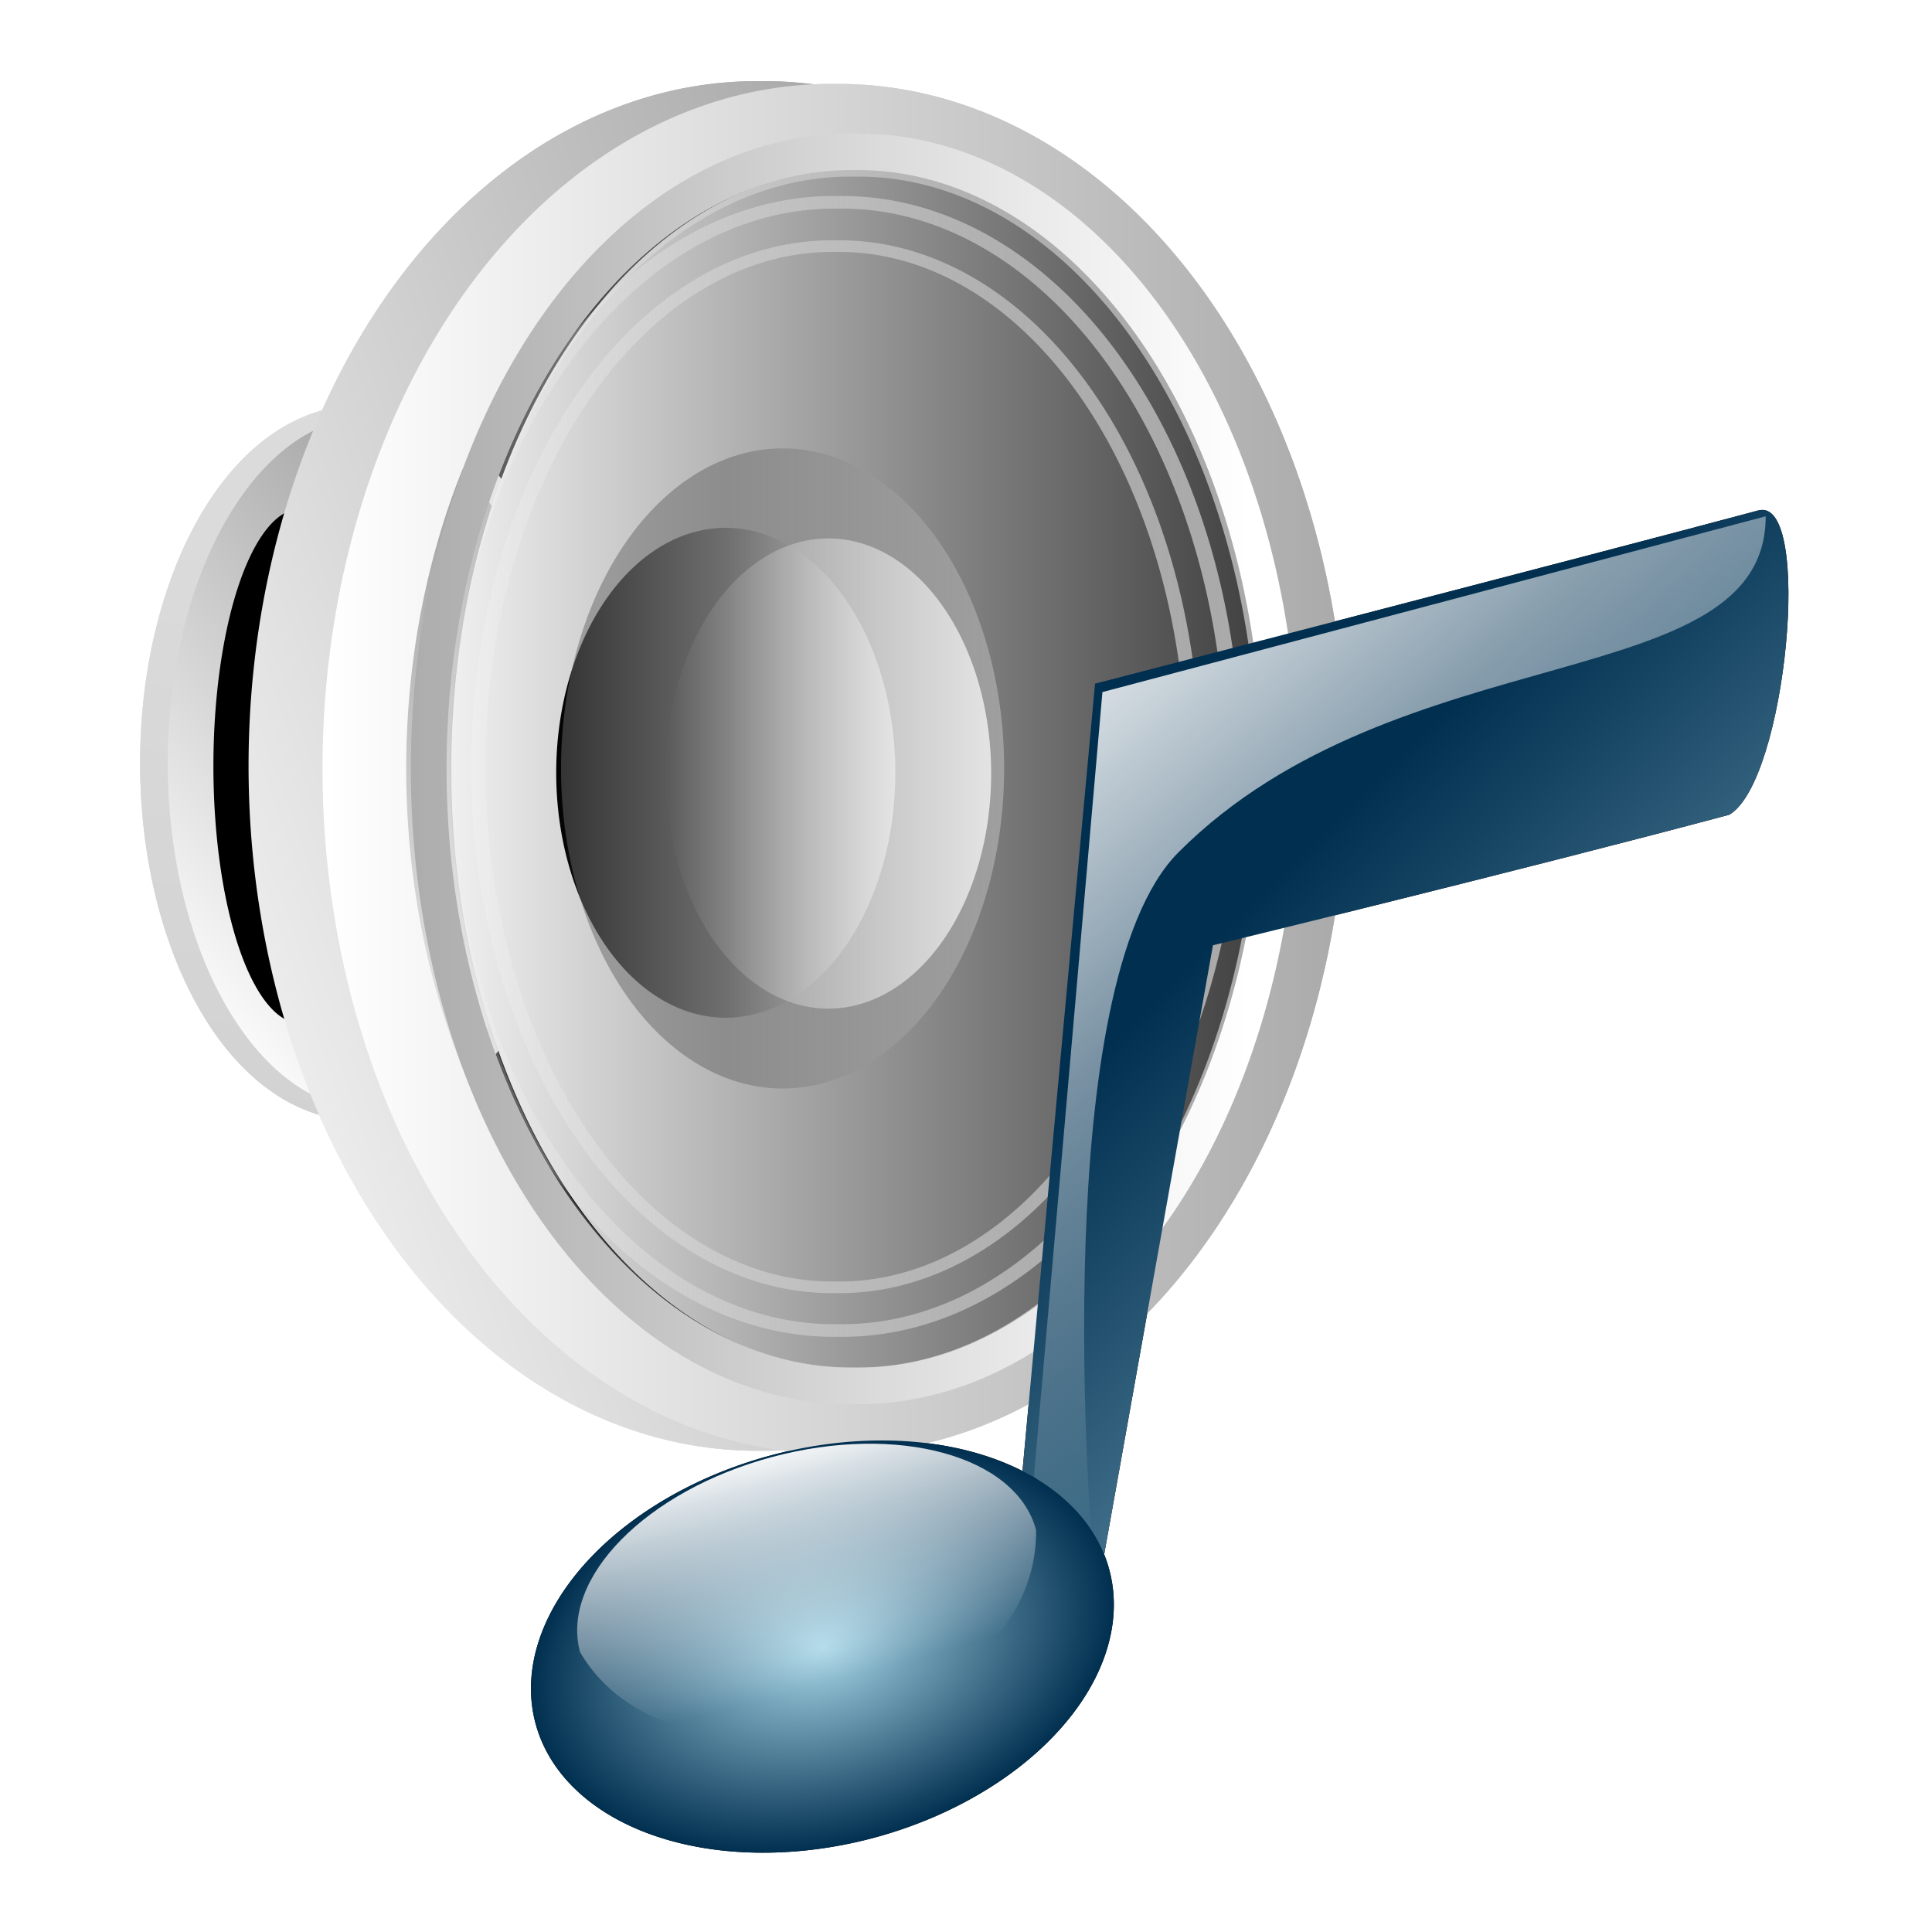 <?xml version="1.0" encoding="UTF-8" standalone="no"?>
<!-- Created with Inkscape (http://www.inkscape.org/) -->
<svg
   xmlns:dc="http://purl.org/dc/elements/1.1/"
   xmlns:cc="http://web.resource.org/cc/"
   xmlns:rdf="http://www.w3.org/1999/02/22-rdf-syntax-ns#"
   xmlns:svg="http://www.w3.org/2000/svg"
   xmlns="http://www.w3.org/2000/svg"
   xmlns:xlink="http://www.w3.org/1999/xlink"
   xmlns:sodipodi="http://sodipodi.sourceforge.net/DTD/sodipodi-0.dtd"
   xmlns:inkscape="http://www.inkscape.org/namespaces/inkscape"
   width="48px"
   height="48px"
   id="svg1872"
   sodipodi:version="0.32"
   inkscape:version="0.45"
   sodipodi:docbase="/media/disk/Kubuntu/Emerald2.0/svg"
   sodipodi:docname="aMSN-webcam_audio_wizard1.svg"
   inkscape:export-filename="/media/disk/Kubuntu/Emerald2.0/png/webcam_audio_wizard1.png"
   inkscape:export-xdpi="90"
   inkscape:export-ydpi="90"
   inkscape:output_extension="org.inkscape.output.svg.inkscape"
   sodipodi:modified="TRUE">
  <defs
     id="defs1874">
    <linearGradient
       id="linearGradient9802">
      <stop
         style="stop-color:white;stop-opacity:1;"
         offset="0"
         id="stop9804" />
      <stop
         style="stop-color:white;stop-opacity:0;"
         offset="1"
         id="stop9806" />
    </linearGradient>
    <linearGradient
       id="linearGradient9808">
      <stop
         id="stop9810"
         offset="0"
         style="stop-color:#a9d7e8;stop-opacity:1;" />
      <stop
         id="stop9812"
         offset="1"
         style="stop-color:#002f50;stop-opacity:1;" />
    </linearGradient>
    <linearGradient
       id="linearGradient9796">
      <stop
         style="stop-color:white;stop-opacity:1;"
         offset="0"
         id="stop9798" />
      <stop
         style="stop-color:white;stop-opacity:0;"
         offset="1"
         id="stop9800" />
    </linearGradient>
    <linearGradient
       id="linearGradient9790">
      <stop
         id="stop9792"
         offset="0"
         style="stop-color:#a9d7e8;stop-opacity:1;" />
      <stop
         id="stop9794"
         offset="1"
         style="stop-color:#002f50;stop-opacity:1;" />
    </linearGradient>
    <linearGradient
       id="linearGradient23311">
      <stop
         style="stop-color:#c4c4c4;stop-opacity:1;"
         offset="0"
         id="stop23313" />
      <stop
         style="stop-color:#dbdbdb;stop-opacity:1;"
         offset="1"
         id="stop23315" />
    </linearGradient>
    <linearGradient
       id="linearGradient21533">
      <stop
         style="stop-color:#959595;stop-opacity:1;"
         offset="0"
         id="stop21535" />
      <stop
         style="stop-color:white;stop-opacity:1;"
         offset="1"
         id="stop21537" />
    </linearGradient>
    <linearGradient
       id="linearGradient17068">
      <stop
         style="stop-color:white;stop-opacity:1;"
         offset="0"
         id="stop17070" />
      <stop
         style="stop-color:#aaa;stop-opacity:1;"
         offset="1"
         id="stop17072" />
    </linearGradient>
    <linearGradient
       id="linearGradient12623">
      <stop
         style="stop-color:white;stop-opacity:0.141;"
         offset="0"
         id="stop12625" />
      <stop
         style="stop-color:#aaa;stop-opacity:1;"
         offset="1"
         id="stop12627" />
    </linearGradient>
    <linearGradient
       id="linearGradient10836">
      <stop
         style="stop-color:#404040;stop-opacity:1;"
         offset="0"
         id="stop10838" />
      <stop
         style="stop-color:#efefef;stop-opacity:1;"
         offset="1"
         id="stop10840" />
    </linearGradient>
    <linearGradient
       id="linearGradient9932">
      <stop
         style="stop-color:white;stop-opacity:1;"
         offset="0"
         id="stop9934" />
      <stop
         style="stop-color:white;stop-opacity:0;"
         offset="1"
         id="stop9936" />
    </linearGradient>
    <linearGradient
       id="linearGradient8152">
      <stop
         id="stop8154"
         offset="0"
         style="stop-color:#666;stop-opacity:1;" />
      <stop
         id="stop8156"
         offset="1"
         style="stop-color:#efefef;stop-opacity:1;" />
    </linearGradient>
    <linearGradient
       id="linearGradient3715">
      <stop
         style="stop-color:black;stop-opacity:1;"
         offset="0"
         id="stop3717" />
      <stop
         style="stop-color:#efefef;stop-opacity:1;"
         offset="1"
         id="stop3719" />
    </linearGradient>
    <linearGradient
       inkscape:collect="always"
       xlink:href="#linearGradient3715"
       id="linearGradient9943"
       gradientUnits="userSpaceOnUse"
       x1="28.571"
       y1="27.714"
       x2="28.571"
       y2="18.857" />
    <linearGradient
       inkscape:collect="always"
       xlink:href="#linearGradient8152"
       id="linearGradient9945"
       gradientUnits="userSpaceOnUse"
       x1="28.571"
       y1="24.647"
       x2="28.571"
       y2="18.857" />
    <linearGradient
       inkscape:collect="always"
       xlink:href="#linearGradient9932"
       id="linearGradient9947"
       gradientUnits="userSpaceOnUse"
       x1="29.085"
       y1="19.743"
       x2="29.085"
       y2="27.49" />
    <linearGradient
       inkscape:collect="always"
       xlink:href="#linearGradient10836"
       id="linearGradient10842"
       x1="24.143"
       y1="14.286"
       x2="24.143"
       y2="30.286"
       gradientUnits="userSpaceOnUse" />
    <linearGradient
       inkscape:collect="always"
       xlink:href="#linearGradient12623"
       id="linearGradient12629"
       x1="25.929"
       y1="26.091"
       x2="25.929"
       y2="15.909"
       gradientUnits="userSpaceOnUse" />
    <linearGradient
       inkscape:collect="always"
       xlink:href="#linearGradient12623"
       id="linearGradient14403"
       gradientUnits="userSpaceOnUse"
       x1="25.929"
       y1="26.091"
       x2="25.929"
       y2="15.909" />
    <linearGradient
       inkscape:collect="always"
       xlink:href="#linearGradient12623"
       id="linearGradient16177"
       gradientUnits="userSpaceOnUse"
       x1="25.929"
       y1="26.091"
       x2="25.929"
       y2="15.909" />
    <linearGradient
       inkscape:collect="always"
       xlink:href="#linearGradient17068"
       id="linearGradient17074"
       x1="28.071"
       y1="11.88"
       x2="28.071"
       y2="32.994"
       gradientUnits="userSpaceOnUse" />
    <linearGradient
       inkscape:collect="always"
       xlink:href="#linearGradient17068"
       id="linearGradient17096"
       gradientUnits="userSpaceOnUse"
       x1="28.071"
       y1="32.797"
       x2="28.071"
       y2="10.203" />
    <linearGradient
       inkscape:collect="always"
       xlink:href="#linearGradient17068"
       id="linearGradient17985"
       gradientUnits="userSpaceOnUse"
       x1="34.861"
       y1="37.397"
       x2="27.357"
       y2="15.309" />
    <linearGradient
       inkscape:collect="always"
       xlink:href="#linearGradient21533"
       id="linearGradient21539"
       x1="19.176"
       y1="32.89"
       x2="23.261"
       y2="42.071"
       gradientUnits="userSpaceOnUse" />
    <linearGradient
       inkscape:collect="always"
       xlink:href="#linearGradient23311"
       id="linearGradient23317"
       x1="54.447"
       y1="48.64"
       x2="18.683"
       y2="37.301"
       gradientUnits="userSpaceOnUse" />
    <linearGradient
       inkscape:collect="always"
       xlink:href="#linearGradient10836"
       id="linearGradient29538"
       gradientUnits="userSpaceOnUse"
       x1="24.143"
       y1="14.286"
       x2="24.143"
       y2="30.286" />
    <linearGradient
       inkscape:collect="always"
       xlink:href="#linearGradient3715"
       id="linearGradient29540"
       gradientUnits="userSpaceOnUse"
       x1="28.571"
       y1="27.714"
       x2="28.571"
       y2="18.857" />
    <linearGradient
       inkscape:collect="always"
       xlink:href="#linearGradient8152"
       id="linearGradient29542"
       gradientUnits="userSpaceOnUse"
       x1="28.571"
       y1="24.647"
       x2="28.571"
       y2="18.857" />
    <linearGradient
       inkscape:collect="always"
       xlink:href="#linearGradient9932"
       id="linearGradient29544"
       gradientUnits="userSpaceOnUse"
       x1="29.085"
       y1="19.743"
       x2="29.085"
       y2="27.49" />
    <linearGradient
       inkscape:collect="always"
       xlink:href="#linearGradient3715"
       id="linearGradient29570"
       gradientUnits="userSpaceOnUse"
       x1="28.571"
       y1="27.714"
       x2="28.571"
       y2="18.857" />
    <linearGradient
       inkscape:collect="always"
       xlink:href="#linearGradient8152"
       id="linearGradient29572"
       gradientUnits="userSpaceOnUse"
       x1="28.571"
       y1="24.647"
       x2="28.571"
       y2="18.857" />
    <linearGradient
       inkscape:collect="always"
       xlink:href="#linearGradient9932"
       id="linearGradient29574"
       gradientUnits="userSpaceOnUse"
       x1="29.085"
       y1="19.743"
       x2="29.085"
       y2="27.49" />
    <linearGradient
       inkscape:collect="always"
       xlink:href="#linearGradient3715"
       id="linearGradient29581"
       gradientUnits="userSpaceOnUse"
       x1="28.571"
       y1="27.714"
       x2="28.571"
       y2="18.857" />
    <linearGradient
       inkscape:collect="always"
       xlink:href="#linearGradient8152"
       id="linearGradient29583"
       gradientUnits="userSpaceOnUse"
       x1="28.571"
       y1="24.647"
       x2="28.571"
       y2="18.857" />
    <linearGradient
       inkscape:collect="always"
       xlink:href="#linearGradient9932"
       id="linearGradient29585"
       gradientUnits="userSpaceOnUse"
       x1="29.085"
       y1="19.743"
       x2="29.085"
       y2="27.49" />
    <linearGradient
       inkscape:collect="always"
       xlink:href="#linearGradient9932"
       id="linearGradient29590"
       gradientUnits="userSpaceOnUse"
       x1="29.085"
       y1="15.264"
       x2="29.085"
       y2="27.72" />
    <linearGradient
       inkscape:collect="always"
       xlink:href="#linearGradient8152"
       id="linearGradient29592"
       gradientUnits="userSpaceOnUse"
       x1="28.571"
       y1="24.428"
       x2="28.571"
       y2="16.557" />
    <linearGradient
       inkscape:collect="always"
       xlink:href="#linearGradient21533"
       id="linearGradient14669"
       gradientUnits="userSpaceOnUse"
       x1="19.176"
       y1="32.89"
       x2="23.261"
       y2="42.071" />
    <linearGradient
       inkscape:collect="always"
       xlink:href="#linearGradient23311"
       id="linearGradient14671"
       gradientUnits="userSpaceOnUse"
       x1="54.447"
       y1="48.64"
       x2="18.683"
       y2="37.301" />
    <linearGradient
       inkscape:collect="always"
       xlink:href="#linearGradient17068"
       id="linearGradient14673"
       gradientUnits="userSpaceOnUse"
       x1="34.861"
       y1="37.397"
       x2="27.357"
       y2="15.309" />
    <linearGradient
       inkscape:collect="always"
       xlink:href="#linearGradient17068"
       id="linearGradient14675"
       gradientUnits="userSpaceOnUse"
       x1="28.071"
       y1="32.797"
       x2="28.071"
       y2="10.203" />
    <linearGradient
       inkscape:collect="always"
       xlink:href="#linearGradient10836"
       id="linearGradient14677"
       gradientUnits="userSpaceOnUse"
       x1="24.143"
       y1="14.286"
       x2="24.143"
       y2="30.286" />
    <linearGradient
       inkscape:collect="always"
       xlink:href="#linearGradient3715"
       id="linearGradient14679"
       gradientUnits="userSpaceOnUse"
       x1="28.571"
       y1="27.714"
       x2="28.571"
       y2="18.857" />
    <linearGradient
       inkscape:collect="always"
       xlink:href="#linearGradient8152"
       id="linearGradient14681"
       gradientUnits="userSpaceOnUse"
       x1="28.571"
       y1="24.428"
       x2="28.571"
       y2="16.557" />
    <linearGradient
       inkscape:collect="always"
       xlink:href="#linearGradient9932"
       id="linearGradient14683"
       gradientUnits="userSpaceOnUse"
       x1="29.085"
       y1="15.264"
       x2="29.085"
       y2="27.72" />
    <linearGradient
       inkscape:collect="always"
       xlink:href="#linearGradient12623"
       id="linearGradient14685"
       gradientUnits="userSpaceOnUse"
       x1="25.929"
       y1="26.091"
       x2="25.929"
       y2="15.909" />
    <linearGradient
       inkscape:collect="always"
       xlink:href="#linearGradient12623"
       id="linearGradient14687"
       gradientUnits="userSpaceOnUse"
       x1="25.929"
       y1="26.091"
       x2="25.929"
       y2="15.909" />
    <linearGradient
       inkscape:collect="always"
       xlink:href="#linearGradient12623"
       id="linearGradient14689"
       gradientUnits="userSpaceOnUse"
       x1="25.929"
       y1="26.091"
       x2="25.929"
       y2="15.909" />
    <linearGradient
       inkscape:collect="always"
       xlink:href="#linearGradient17068"
       id="linearGradient14691"
       gradientUnits="userSpaceOnUse"
       x1="28.071"
       y1="11.88"
       x2="28.071"
       y2="32.994" />
    <linearGradient
       inkscape:collect="always"
       xlink:href="#linearGradient9790"
       id="linearGradient14693"
       gradientUnits="userSpaceOnUse"
       gradientTransform="matrix(1.25,0,0,1.25,-1.827,-3.8)"
       x1="43.378"
       y1="31.537"
       x2="24.785"
       y2="12.945" />
    <linearGradient
       inkscape:collect="always"
       xlink:href="#linearGradient9796"
       id="linearGradient14695"
       gradientUnits="userSpaceOnUse"
       gradientTransform="matrix(1.25,0,0,1.25,-1.575,-3.421)"
       x1="17.523"
       y1="5.094"
       x2="31.272"
       y2="20.802" />
    <radialGradient
       inkscape:collect="always"
       xlink:href="#linearGradient9808"
       id="radialGradient14697"
       gradientUnits="userSpaceOnUse"
       gradientTransform="matrix(1,0,0,0.667,0,11.952)"
       cx="11.714"
       cy="35.857"
       fx="11.714"
       fy="35.857"
       r="8.143" />
    <linearGradient
       inkscape:collect="always"
       xlink:href="#linearGradient9802"
       id="linearGradient14699"
       gradientUnits="userSpaceOnUse"
       gradientTransform="matrix(0.959,-0.257,0.227,0.846,-7.418,10.723)"
       x1="11.714"
       y1="29.941"
       x2="11.714"
       y2="39.497" />
    <filter
       inkscape:collect="always"
       id="filter7390">
      <feGaussianBlur
         inkscape:collect="always"
         stdDeviation="0.89"
         id="feGaussianBlur7392" />
    </filter>
    <filter
       inkscape:collect="always"
       id="filter5555">
      <feGaussianBlur
         inkscape:collect="always"
         stdDeviation="0.89"
         id="feGaussianBlur5557" />
    </filter>
    <linearGradient
       inkscape:collect="always"
       xlink:href="#linearGradient23311"
       id="linearGradient5599"
       gradientUnits="userSpaceOnUse"
       x1="54.447"
       y1="48.64"
       x2="18.683"
       y2="37.301" />
    <linearGradient
       inkscape:collect="always"
       xlink:href="#linearGradient17068"
       id="linearGradient5601"
       gradientUnits="userSpaceOnUse"
       x1="34.861"
       y1="37.397"
       x2="27.357"
       y2="15.309" />
    <linearGradient
       inkscape:collect="always"
       xlink:href="#linearGradient17068"
       id="linearGradient5603"
       gradientUnits="userSpaceOnUse"
       x1="28.071"
       y1="32.797"
       x2="28.071"
       y2="10.203" />
    <linearGradient
       inkscape:collect="always"
       xlink:href="#linearGradient12623"
       id="linearGradient5613"
       gradientUnits="userSpaceOnUse"
       x1="25.929"
       y1="26.091"
       x2="25.929"
       y2="15.909" />
    <linearGradient
       inkscape:collect="always"
       xlink:href="#linearGradient12623"
       id="linearGradient5615"
       gradientUnits="userSpaceOnUse"
       x1="25.929"
       y1="26.091"
       x2="25.929"
       y2="15.909" />
    <linearGradient
       inkscape:collect="always"
       xlink:href="#linearGradient12623"
       id="linearGradient5617"
       gradientUnits="userSpaceOnUse"
       x1="25.929"
       y1="26.091"
       x2="25.929"
       y2="15.909" />
    <linearGradient
       inkscape:collect="always"
       xlink:href="#linearGradient17068"
       id="linearGradient5619"
       gradientUnits="userSpaceOnUse"
       x1="28.071"
       y1="11.88"
       x2="28.071"
       y2="32.994" />
    <filter
       inkscape:collect="always"
       id="filter6606">
      <feGaussianBlur
         inkscape:collect="always"
         stdDeviation="0.89"
         id="feGaussianBlur6608" />
    </filter>
  </defs>
  <sodipodi:namedview
     id="base"
     pagecolor="#ffffff"
     bordercolor="#666666"
     borderopacity="1.0"
     inkscape:pageopacity="0.0"
     inkscape:pageshadow="2"
     inkscape:zoom="4.9497475"
     inkscape:cx="16.626689"
     inkscape:cy="21.579103"
     inkscape:current-layer="layer1"
     showgrid="true"
     inkscape:grid-bbox="false"
     inkscape:document-units="px"
     inkscape:object-paths="false"
     inkscape:guide-bbox="true"
     inkscape:window-width="1280"
     inkscape:window-height="738"
     inkscape:window-x="0"
     inkscape:window-y="0"
     showguides="true" />
  <g
     id="layer1"
     inkscape:label="Layer 1"
     inkscape:groupmode="layer">
    <g
       id="g5559"
       transform="matrix(0.953,0,0,0.953,1.14,1.14)"
       style="fill:#000000;fill-opacity:1;filter:url(#filter6606)">
      <g
         style="opacity:1;fill:#000000;fill-opacity:1"
         transform="translate(-5.847,-4.642)"
         id="g5561">
        <path
           sodipodi:type="arc"
           style="fill:#000000;fill-opacity:1;fill-rule:evenodd;stroke:url(#linearGradient5599);stroke-width:0.349;stroke-linecap:round;stroke-linejoin:round;stroke-miterlimit:4;stroke-dasharray:none;stroke-dashoffset:0;stroke-opacity:1"
           id="path5563"
           sodipodi:cx="24.5"
           sodipodi:cy="36.214287"
           sodipodi:rx="9.2142859"
           sodipodi:ry="2.6428571"
           d="M 33.714 36.214 A 9.214 2.643 0 1 1  15.286,36.214 A 9.214 2.643 0 1 1  33.714 36.214 z"
           transform="matrix(0,0.995,-2.065,0,88.903,-1.039)" />
        <path
           sodipodi:type="arc"
           style="fill:#000000;fill-opacity:1;fill-rule:evenodd;stroke:none;stroke-width:2;stroke-linecap:round;stroke-linejoin:round;stroke-miterlimit:4;stroke-dasharray:none;stroke-dashoffset:0;stroke-opacity:1"
           id="path5565"
           sodipodi:cx="25"
           sodipodi:cy="33.42857"
           sodipodi:rx="6.1428571"
           sodipodi:ry="1.7142857"
           d="M 31.143 33.429 A 6.143 1.714 0 1 1  18.857,33.429 A 6.143 1.714 0 1 1  31.143 33.429 z"
           transform="matrix(0,1.093,-1.333,0,57.06,-3.908)" />
        <path
           sodipodi:type="arc"
           style="fill:#000000;fill-opacity:1;fill-rule:evenodd;stroke:url(#linearGradient5601);stroke-width:1.859;stroke-linecap:round;stroke-linejoin:round;stroke-miterlimit:4;stroke-dasharray:none;stroke-dashoffset:0;stroke-opacity:1"
           id="path5567"
           sodipodi:cx="28.071428"
           sodipodi:cy="21.5"
           sodipodi:rx="14.785714"
           sodipodi:ry="10.357142"
           d="M 42.857 21.5 A 14.786 10.357 0 1 1  13.286,21.5 A 14.786 10.357 0 1 1  42.857 21.5 z"
           transform="matrix(0,1.136,-1.174,0,49.722,-8.475)" />
        <path
           sodipodi:type="arc"
           style="fill:#000000;fill-opacity:1;fill-rule:evenodd;stroke:url(#linearGradient5603);stroke-width:1.859;stroke-linecap:round;stroke-linejoin:round;stroke-miterlimit:4;stroke-dasharray:none;stroke-dashoffset:0;stroke-opacity:1"
           id="path5569"
           sodipodi:cx="28.071428"
           sodipodi:cy="21.5"
           sodipodi:rx="14.785714"
           sodipodi:ry="10.357142"
           d="M 42.857 21.5 A 14.786 10.357 0 1 1  13.286,21.5 A 14.786 10.357 0 1 1  42.857 21.5 z"
           transform="matrix(0,1.136,-1.174,0,51.65,-8.403)" />
        <path
           sodipodi:type="arc"
           style="fill:#000000;fill-opacity:1;fill-rule:evenodd;stroke:none;stroke-width:0.2;stroke-linecap:round;stroke-linejoin:round;stroke-miterlimit:4;stroke-dasharray:none;stroke-dashoffset:0;stroke-opacity:1"
           id="path5571"
           sodipodi:cx="24.142857"
           sodipodi:cy="22.285715"
           sodipodi:rx="13.428572"
           sodipodi:ry="8"
           d="M 37.571 22.286 A 13.429 8 0 1 1  10.714,22.286 A 13.429 8 0 1 1  37.571 22.286 z"
           transform="matrix(0,1.165,-1.312,0,56.239,-4.635)" />
        <path
           sodipodi:type="arc"
           style="fill:#000000;fill-opacity:1;fill-rule:evenodd;stroke:none;stroke-width:0.2;stroke-linecap:round;stroke-linejoin:round;stroke-miterlimit:4;stroke-dasharray:none;stroke-dashoffset:0;stroke-opacity:1"
           id="path5573"
           sodipodi:cx="28.571428"
           sodipodi:cy="23.285715"
           sodipodi:rx="8.8571424"
           sodipodi:ry="4.4285712"
           d="M 37.429 23.286 A 8.857 4.429 0 1 1  19.714,23.286 A 8.857 4.429 0 1 1  37.429 23.286 z"
           transform="matrix(0,0.721,-0.998,0,46.811,2.992)" />
        <path
           sodipodi:type="arc"
           style="opacity:0.5;fill:#000000;fill-opacity:1;fill-rule:evenodd;stroke:none;stroke-width:0.2;stroke-linecap:round;stroke-linejoin:round;stroke-miterlimit:4;stroke-dasharray:none;stroke-dashoffset:0;stroke-opacity:1"
           id="path5575"
           sodipodi:cx="28.571428"
           sodipodi:cy="23.285715"
           sodipodi:rx="8.8571424"
           sodipodi:ry="4.4285712"
           d="M 37.429 23.286 A 8.857 4.429 0 1 1  19.714,23.286 A 8.857 4.429 0 1 1  37.429 23.286 z"
           transform="matrix(0,0.942,-1.304,0,55.418,-3.435)" />
        <path
           sodipodi:type="arc"
           style="fill:#000000;fill-opacity:1;fill-rule:evenodd;stroke:none;stroke-width:0.2;stroke-linecap:round;stroke-linejoin:round;stroke-miterlimit:4;stroke-dasharray:none;stroke-dashoffset:0;stroke-opacity:1"
           id="path5577"
           sodipodi:cx="28.571428"
           sodipodi:cy="23.285715"
           sodipodi:rx="8.8571424"
           sodipodi:ry="4.4285712"
           d="M 37.429 23.286 A 8.857 4.429 0 1 1  19.714,23.286 A 8.857 4.429 0 1 1  37.429 23.286 z"
           transform="matrix(0,0.692,-0.958,0,48.555,3.84)" />
        <path
           sodipodi:type="arc"
           style="fill:#000000;fill-opacity:1;fill-rule:evenodd;stroke:url(#linearGradient5613);stroke-width:0.2;stroke-linecap:round;stroke-linejoin:round;stroke-miterlimit:4;stroke-dasharray:none;stroke-dashoffset:0;stroke-opacity:1"
           id="path5579"
           sodipodi:cx="25.928572"
           sodipodi:cy="21"
           sodipodi:rx="8.9285717"
           sodipodi:ry="5"
           d="M 34.857 21 A 8.929 5 0 1 1  17,21 A 8.929 5 0 1 1  34.857 21 z"
           transform="matrix(0,1.52,-1.844,0,65.163,-15.977)" />
        <path
           sodipodi:type="arc"
           style="fill:#000000;fill-opacity:1;fill-rule:evenodd;stroke:url(#linearGradient5615);stroke-width:0.2;stroke-linecap:round;stroke-linejoin:round;stroke-miterlimit:4;stroke-dasharray:none;stroke-dashoffset:0;stroke-opacity:1"
           id="path5581"
           sodipodi:cx="25.928572"
           sodipodi:cy="21"
           sodipodi:rx="8.9285717"
           sodipodi:ry="5"
           d="M 34.857 21 A 8.929 5 0 1 1  17,21 A 8.929 5 0 1 1  34.857 21 z"
           transform="matrix(0,1.647,-2.04,0,69.339,-19.278)" />
        <path
           sodipodi:type="arc"
           style="fill:#000000;fill-opacity:1;fill-rule:evenodd;stroke:url(#linearGradient5617);stroke-width:0.2;stroke-linecap:round;stroke-linejoin:round;stroke-miterlimit:4;stroke-dasharray:none;stroke-dashoffset:0;stroke-opacity:1"
           id="path5583"
           sodipodi:cx="25.928572"
           sodipodi:cy="21"
           sodipodi:rx="8.9285717"
           sodipodi:ry="5"
           d="M 34.857 21 A 8.929 5 0 1 1  17,21 A 8.929 5 0 1 1  34.857 21 z"
           transform="matrix(0,1.758,-2.124,0,71.526,-22.011)" />
        <path
           sodipodi:type="arc"
           style="fill:#000000;fill-opacity:1;fill-rule:evenodd;stroke:url(#linearGradient5619);stroke-width:0.876;stroke-linecap:round;stroke-linejoin:round;stroke-miterlimit:4;stroke-dasharray:none;stroke-dashoffset:0;stroke-opacity:1"
           id="path5585"
           sodipodi:cx="28.071428"
           sodipodi:cy="21.5"
           sodipodi:rx="14.785714"
           sodipodi:ry="10.357142"
           d="M 42.857 21.5 A 14.786 10.357 0 1 1  13.286,21.5 A 14.786 10.357 0 1 1  42.857 21.5 z"
           transform="matrix(0,1.088,-1.063,0,49.782,-7.051)" />
      </g>
      <g
         transform="matrix(0.761,0,0,0.761,10.779,11.336)"
         id="g5587"
         style="fill:#000000;fill-opacity:1">
        <path
           style="fill:#000000;fill-opacity:1;fill-rule:evenodd;stroke:none;stroke-width:0.3;stroke-linecap:round;stroke-linejoin:round;stroke-miterlimit:4;stroke-opacity:1"
           d="M 19.253,34.344 L 21.778,6.952 C 21.778,6.952 38.838,2.536 44.499,1.019 C 46.388,0.513 45.465,10.31 43.502,11.444 C 36.243,13.382 25.817,15.914 25.817,15.914 L 22.03,37.121 L 19.253,34.344 z "
           id="path5589"
           sodipodi:nodetypes="ccscccc" />
        <path
           style="fill:#000000;fill-opacity:1;fill-rule:evenodd;stroke:none;stroke-width:0.3;stroke-linecap:round;stroke-linejoin:round;stroke-miterlimit:4;stroke-opacity:1"
           d="M 19.684,34.098 L 22.03,7.241 L 44.752,1.219 C 44.752,7.436 32.159,5.205 24.642,12.723 C 20.113,17.251 21.658,36.161 21.658,36.161 L 19.684,34.098 z "
           id="path5591"
           sodipodi:nodetypes="cccscc" />
        <path
           sodipodi:type="arc"
           style="fill:#000000;fill-opacity:1;stroke:none;stroke-width:0.3;stroke-linecap:round;stroke-linejoin:round;stroke-miterlimit:4;stroke-dasharray:none;stroke-dashoffset:0;stroke-opacity:1"
           id="path5593"
           sodipodi:cx="11.714286"
           sodipodi:cy="35.857143"
           sodipodi:rx="8.1428576"
           sodipodi:ry="5.4285712"
           d="M 19.857 35.857 A 8.143 5.429 0 1 1  3.571,35.857 A 8.143 5.429 0 1 1  19.857 35.857 z"
           transform="matrix(1.207,-0.323,0.323,1.207,-13.283,0.444)" />
        <path
           style="fill:#000000;fill-opacity:1;stroke:none;stroke-width:0.5;stroke-linecap:round;stroke-linejoin:round;stroke-miterlimit:4;stroke-dashoffset:0;stroke-opacity:1"
           d="M 19.756,35.943 C 19.852,42.649 7.468,45.821 4.134,40.129 C 3.455,37.595 6.403,34.601 10.715,33.445 C 15.027,32.29 19.077,33.409 19.756,35.943 z "
           id="path5595"
           sodipodi:nodetypes="cssc" />
      </g>
    </g>
    <g
       id="g5342"
       transform="matrix(0.953,0,0,0.953,1.14,1.14)">
      <g
         style="opacity:1"
         transform="translate(-5.847,-4.642)"
         id="g1965">
        <path
           sodipodi:type="arc"
           style="fill:url(#linearGradient14669);fill-opacity:1;fill-rule:evenodd;stroke:url(#linearGradient14671);stroke-width:0.349;stroke-linecap:round;stroke-linejoin:round;stroke-miterlimit:4;stroke-dasharray:none;stroke-dashoffset:0;stroke-opacity:1"
           id="path20646"
           sodipodi:cx="24.5"
           sodipodi:cy="36.214287"
           sodipodi:rx="9.2142859"
           sodipodi:ry="2.6428571"
           d="M 33.714 36.214 A 9.214 2.643 0 1 1  15.286,36.214 A 9.214 2.643 0 1 1  33.714 36.214 z"
           transform="matrix(0,0.995,-2.065,0,88.903,-1.039)" />
        <path
           sodipodi:type="arc"
           style="fill:#000000;fill-opacity:1;fill-rule:evenodd;stroke:none;stroke-width:2;stroke-linecap:round;stroke-linejoin:round;stroke-miterlimit:4;stroke-dasharray:none;stroke-dashoffset:0;stroke-opacity:1"
           id="path19757"
           sodipodi:cx="25"
           sodipodi:cy="33.42857"
           sodipodi:rx="6.1428571"
           sodipodi:ry="1.7142857"
           d="M 31.143 33.429 A 6.143 1.714 0 1 1  18.857,33.429 A 6.143 1.714 0 1 1  31.143 33.429 z"
           transform="matrix(0,1.093,-1.333,0,57.06,-3.908)" />
        <path
           sodipodi:type="arc"
           style="fill:none;fill-opacity:1;fill-rule:evenodd;stroke:url(#linearGradient14673);stroke-width:1.859;stroke-linecap:round;stroke-linejoin:round;stroke-miterlimit:4;stroke-dasharray:none;stroke-dashoffset:0;stroke-opacity:1"
           id="path17983"
           sodipodi:cx="28.071428"
           sodipodi:cy="21.5"
           sodipodi:rx="14.785714"
           sodipodi:ry="10.357142"
           d="M 42.857 21.5 A 14.786 10.357 0 1 1  13.286,21.5 A 14.786 10.357 0 1 1  42.857 21.5 z"
           transform="matrix(0,1.136,-1.174,0,49.722,-8.475)" />
        <path
           sodipodi:type="arc"
           style="fill:none;fill-opacity:1;fill-rule:evenodd;stroke:url(#linearGradient14675);stroke-width:1.859;stroke-linecap:round;stroke-linejoin:round;stroke-miterlimit:4;stroke-dasharray:none;stroke-dashoffset:0;stroke-opacity:1"
           id="path17094"
           sodipodi:cx="28.071428"
           sodipodi:cy="21.5"
           sodipodi:rx="14.785714"
           sodipodi:ry="10.357142"
           d="M 42.857 21.5 A 14.786 10.357 0 1 1  13.286,21.5 A 14.786 10.357 0 1 1  42.857 21.5 z"
           transform="matrix(0,1.136,-1.174,0,51.65,-8.403)" />
        <path
           sodipodi:type="arc"
           style="fill:url(#linearGradient14677);fill-opacity:1;fill-rule:evenodd;stroke:none;stroke-width:0.2;stroke-linecap:round;stroke-linejoin:round;stroke-miterlimit:4;stroke-dasharray:none;stroke-dashoffset:0;stroke-opacity:1"
           id="path9949"
           sodipodi:cx="24.142857"
           sodipodi:cy="22.285715"
           sodipodi:rx="13.428572"
           sodipodi:ry="8"
           d="M 37.571 22.286 A 13.429 8 0 1 1  10.714,22.286 A 13.429 8 0 1 1  37.571 22.286 z"
           transform="matrix(0,1.165,-1.312,0,56.239,-4.635)" />
        <path
           sodipodi:type="arc"
           style="fill:url(#linearGradient14679);fill-opacity:1;fill-rule:evenodd;stroke:none;stroke-width:0.2;stroke-linecap:round;stroke-linejoin:round;stroke-miterlimit:4;stroke-dasharray:none;stroke-dashoffset:0;stroke-opacity:1"
           id="path5493"
           sodipodi:cx="28.571428"
           sodipodi:cy="23.285715"
           sodipodi:rx="8.8571424"
           sodipodi:ry="4.4285712"
           d="M 37.429 23.286 A 8.857 4.429 0 1 1  19.714,23.286 A 8.857 4.429 0 1 1  37.429 23.286 z"
           transform="matrix(0,0.721,-0.998,0,46.811,2.992)" />
        <path
           sodipodi:type="arc"
           style="opacity:0.5;fill:url(#linearGradient14681);fill-opacity:1;fill-rule:evenodd;stroke:none;stroke-width:0.2;stroke-linecap:round;stroke-linejoin:round;stroke-miterlimit:4;stroke-dasharray:none;stroke-dashoffset:0;stroke-opacity:1"
           id="path1941"
           sodipodi:cx="28.571428"
           sodipodi:cy="23.285715"
           sodipodi:rx="8.8571424"
           sodipodi:ry="4.4285712"
           d="M 37.429 23.286 A 8.857 4.429 0 1 1  19.714,23.286 A 8.857 4.429 0 1 1  37.429 23.286 z"
           transform="matrix(0,0.942,-1.304,0,55.418,-3.435)" />
        <path
           sodipodi:type="arc"
           style="fill:url(#linearGradient14683);fill-opacity:1;fill-rule:evenodd;stroke:none;stroke-width:0.2;stroke-linecap:round;stroke-linejoin:round;stroke-miterlimit:4;stroke-dasharray:none;stroke-dashoffset:0;stroke-opacity:1"
           id="path9043"
           sodipodi:cx="28.571428"
           sodipodi:cy="23.285715"
           sodipodi:rx="8.8571424"
           sodipodi:ry="4.4285712"
           d="M 37.429 23.286 A 8.857 4.429 0 1 1  19.714,23.286 A 8.857 4.429 0 1 1  37.429 23.286 z"
           transform="matrix(0,0.692,-0.958,0,48.555,3.84)" />
        <path
           sodipodi:type="arc"
           style="fill:none;fill-opacity:1;fill-rule:evenodd;stroke:url(#linearGradient14685);stroke-width:0.2;stroke-linecap:round;stroke-linejoin:round;stroke-miterlimit:4;stroke-dasharray:none;stroke-dashoffset:0;stroke-opacity:1"
           id="path10851"
           sodipodi:cx="25.928572"
           sodipodi:cy="21"
           sodipodi:rx="8.9285717"
           sodipodi:ry="5"
           d="M 34.857 21 A 8.929 5 0 1 1  17,21 A 8.929 5 0 1 1  34.857 21 z"
           transform="matrix(0,1.52,-1.844,0,65.163,-15.977)" />
        <path
           sodipodi:type="arc"
           style="fill:none;fill-opacity:1;fill-rule:evenodd;stroke:url(#linearGradient14687);stroke-width:0.2;stroke-linecap:round;stroke-linejoin:round;stroke-miterlimit:4;stroke-dasharray:none;stroke-dashoffset:0;stroke-opacity:1"
           id="path14401"
           sodipodi:cx="25.928572"
           sodipodi:cy="21"
           sodipodi:rx="8.9285717"
           sodipodi:ry="5"
           d="M 34.857 21 A 8.929 5 0 1 1  17,21 A 8.929 5 0 1 1  34.857 21 z"
           transform="matrix(0,1.647,-2.04,0,69.339,-19.278)" />
        <path
           sodipodi:type="arc"
           style="fill:none;fill-opacity:1;fill-rule:evenodd;stroke:url(#linearGradient14689);stroke-width:0.2;stroke-linecap:round;stroke-linejoin:round;stroke-miterlimit:4;stroke-dasharray:none;stroke-dashoffset:0;stroke-opacity:1"
           id="path16175"
           sodipodi:cx="25.928572"
           sodipodi:cy="21"
           sodipodi:rx="8.9285717"
           sodipodi:ry="5"
           d="M 34.857 21 A 8.929 5 0 1 1  17,21 A 8.929 5 0 1 1  34.857 21 z"
           transform="matrix(0,1.758,-2.124,0,71.526,-22.011)" />
        <path
           sodipodi:type="arc"
           style="fill:none;fill-opacity:1;fill-rule:evenodd;stroke:url(#linearGradient14691);stroke-width:0.876;stroke-linecap:round;stroke-linejoin:round;stroke-miterlimit:4;stroke-dasharray:none;stroke-dashoffset:0;stroke-opacity:1"
           id="path16179"
           sodipodi:cx="28.071428"
           sodipodi:cy="21.5"
           sodipodi:rx="14.785714"
           sodipodi:ry="10.357142"
           d="M 42.857 21.5 A 14.786 10.357 0 1 1  13.286,21.5 A 14.786 10.357 0 1 1  42.857 21.5 z"
           transform="matrix(0,1.088,-1.063,0,49.782,-7.051)" />
      </g>
      <g
         transform="matrix(0.761,0,0,0.761,10.779,11.336)"
         id="g9814">
        <path
           style="fill:url(#linearGradient14693);fill-opacity:1;fill-rule:evenodd;stroke:none;stroke-width:0.3;stroke-linecap:round;stroke-linejoin:round;stroke-miterlimit:4;stroke-opacity:1"
           d="M 19.253,34.344 L 21.778,6.952 C 21.778,6.952 38.838,2.536 44.499,1.019 C 46.388,0.513 45.465,10.31 43.502,11.444 C 36.243,13.382 25.817,15.914 25.817,15.914 L 22.03,37.121 L 19.253,34.344 z "
           id="path6424"
           sodipodi:nodetypes="ccscccc" />
        <path
           style="fill:url(#linearGradient14695);fill-opacity:1;fill-rule:evenodd;stroke:none;stroke-width:0.3;stroke-linecap:round;stroke-linejoin:round;stroke-miterlimit:4;stroke-opacity:1"
           d="M 19.684,34.098 L 22.03,7.241 L 44.752,1.219 C 44.752,7.436 32.159,5.205 24.642,12.723 C 20.113,17.251 21.658,36.161 21.658,36.161 L 19.684,34.098 z "
           id="path11759"
           sodipodi:nodetypes="cccscc" />
        <path
           sodipodi:type="arc"
           style="fill:url(#radialGradient14697);fill-opacity:1;stroke:none;stroke-width:0.3;stroke-linecap:round;stroke-linejoin:round;stroke-miterlimit:4;stroke-dasharray:none;stroke-dashoffset:0;stroke-opacity:1"
           id="path14646"
           sodipodi:cx="11.714286"
           sodipodi:cy="35.857143"
           sodipodi:rx="8.1428576"
           sodipodi:ry="5.4285712"
           d="M 19.857 35.857 A 8.143 5.429 0 1 1  3.571,35.857 A 8.143 5.429 0 1 1  19.857 35.857 z"
           transform="matrix(1.207,-0.323,0.323,1.207,-13.283,0.444)" />
        <path
           style="fill:url(#linearGradient14699);fill-opacity:1;stroke:none;stroke-width:0.5;stroke-linecap:round;stroke-linejoin:round;stroke-miterlimit:4;stroke-dashoffset:0;stroke-opacity:1"
           d="M 19.756,35.943 C 19.852,42.649 7.468,45.821 4.134,40.129 C 3.455,37.595 6.403,34.601 10.715,33.445 C 15.027,32.29 19.077,33.409 19.756,35.943 z "
           id="path3723"
           sodipodi:nodetypes="cssc" />
      </g>
    </g>
  </g>
</svg>
